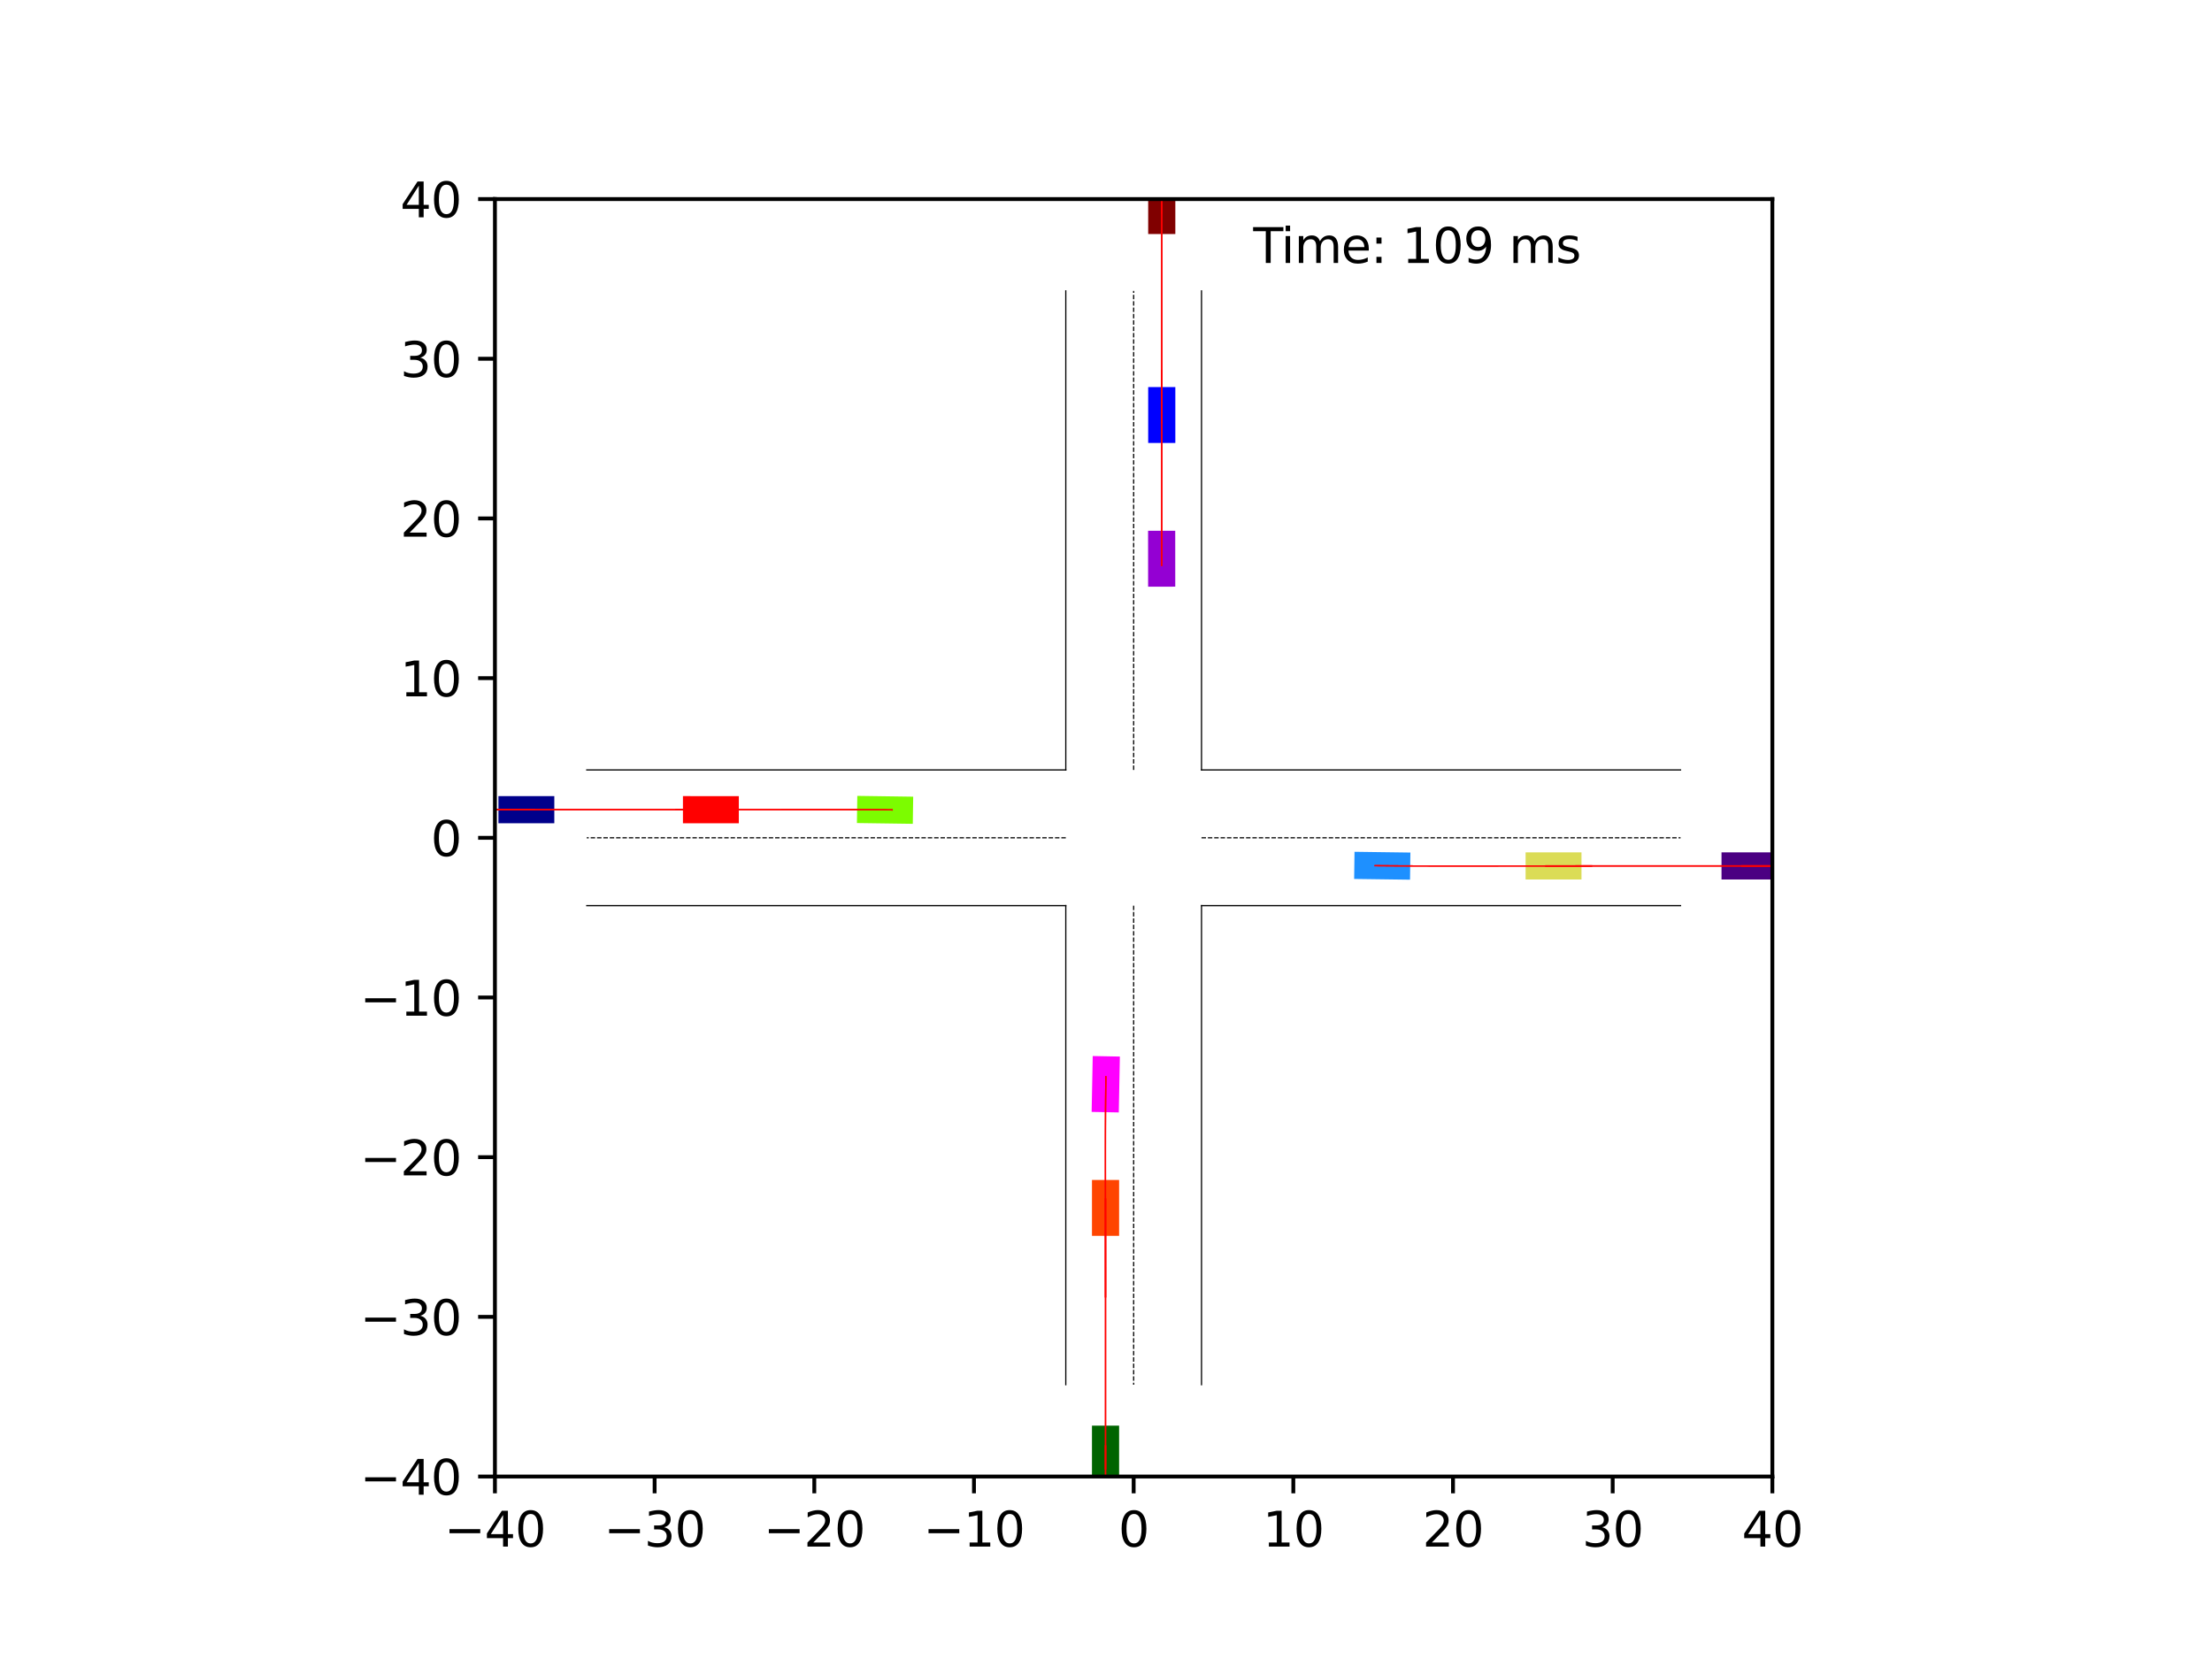 <?xml version="1.0" encoding="utf-8" standalone="no"?>
<!DOCTYPE svg PUBLIC "-//W3C//DTD SVG 1.1//EN"
  "http://www.w3.org/Graphics/SVG/1.1/DTD/svg11.dtd">
<svg xmlns:xlink="http://www.w3.org/1999/xlink" width="460.8pt" height="345.6pt" viewBox="0 0 460.8 345.6" xmlns="http://www.w3.org/2000/svg" version="1.1">
 <defs>
  <style type="text/css">*{stroke-linejoin: round; stroke-linecap: butt}</style>
 </defs>
 <g id="figure_1">
  <g id="patch_1">
   <path d="M 0 345.6 
L 460.8 345.6 
L 460.8 0 
L 0 0 
z
" style="fill: #ffffff"/>
  </g>
  <g id="axes_1">
   <g id="patch_2">
    <path d="M 103.104 307.584 
L 369.216 307.584 
L 369.216 41.472 
L 103.104 41.472 
z
" style="fill: #ffffff"/>
   </g>
   <g id="patch_3">
    <path d="M 115.473 165.845 
L 103.831 165.845 
L 103.831 171.5 
L 115.473 171.5 
z
" clip-path="url(#pe8466b7a73)" style="fill: #00008b"/>
   </g>
   <g id="patch_4">
    <path d="M 244.843 48.752 
L 244.843 37.109 
L 239.188 37.109 
L 239.188 48.752 
z
" clip-path="url(#pe8466b7a73)" style="fill: #800000"/>
   </g>
   <g id="patch_5">
    <path d="M 227.477 296.993 
L 227.477 308.635 
L 233.132 308.635 
L 233.132 296.993 
z
" clip-path="url(#pe8466b7a73)" style="fill: #006400"/>
   </g>
   <g id="patch_6">
    <path d="M 358.624 183.211 
L 370.266 183.211 
L 370.266 177.556 
L 358.624 177.556 
z
" clip-path="url(#pe8466b7a73)" style="fill: #4b0082"/>
   </g>
   <g id="patch_7">
    <path d="M 244.843 92.278 
L 244.843 80.636 
L 239.188 80.636 
L 239.188 92.278 
z
" clip-path="url(#pe8466b7a73)" style="fill: #0000ff"/>
   </g>
   <g id="patch_8">
    <path d="M 153.912 165.846 
L 142.269 165.845 
L 142.269 171.499 
L 153.911 171.501 
z
" clip-path="url(#pe8466b7a73)" style="fill: #ff0000"/>
   </g>
   <g id="patch_9">
    <path d="M 317.811 183.211 
L 329.453 183.211 
L 329.453 177.557 
L 317.811 177.556 
z
" clip-path="url(#pe8466b7a73)" style="fill: #dbdc56"/>
   </g>
   <g id="patch_10">
    <path d="M 244.829 122.21 
L 244.822 110.568 
L 239.167 110.571 
L 239.174 122.214 
z
" clip-path="url(#pe8466b7a73)" style="fill: #9400d3"/>
   </g>
   <g id="patch_11">
    <path d="M 282.094 183.099 
L 293.735 183.255 
L 293.811 177.601 
L 282.17 177.444 
z
" clip-path="url(#pe8466b7a73)" style="fill: #1e90ff"/>
   </g>
   <g id="patch_12">
    <path d="M 227.478 245.808 
L 227.476 257.45 
L 233.131 257.451 
L 233.133 245.808 
z
" clip-path="url(#pe8466b7a73)" style="fill: #ff4500"/>
   </g>
   <g id="patch_13">
    <path d="M 190.234 165.963 
L 178.593 165.798 
L 178.513 171.453 
L 190.154 171.617 
z
" clip-path="url(#pe8466b7a73)" style="fill: #7cfc00"/>
   </g>
   <g id="patch_14">
    <path d="M 227.635 219.991 
L 227.409 231.631 
L 233.063 231.74 
L 233.289 220.1 
z
" clip-path="url(#pe8466b7a73)" style="fill: #ff00ff"/>
   </g>
   <g id="matplotlib.axis_1">
    <g id="xtick_1">
     <g id="line2d_1">
      <defs>
       <path id="m19b7c237f7" d="M 0 0 
L 0 3.5 
" style="stroke: #000000; stroke-width: 0.8"/>
      </defs>
      <g>
       <use xlink:href="#m19b7c237f7" x="103.104" y="307.584" style="stroke: #000000; stroke-width: 0.8"/>
      </g>
     </g>
     <g id="text_1">
      <!-- −40 -->
      <g transform="translate(92.552 322.182) scale(0.1 -0.1)">
       <defs>
        <path id="DejaVuSans-2212" d="M 678 2272 
L 4684 2272 
L 4684 1741 
L 678 1741 
L 678 2272 
z
" transform="scale(0.016)"/>
        <path id="DejaVuSans-34" d="M 2419 4116 
L 825 1625 
L 2419 1625 
L 2419 4116 
z
M 2253 4666 
L 3047 4666 
L 3047 1625 
L 3713 1625 
L 3713 1100 
L 3047 1100 
L 3047 0 
L 2419 0 
L 2419 1100 
L 313 1100 
L 313 1709 
L 2253 4666 
z
" transform="scale(0.016)"/>
        <path id="DejaVuSans-30" d="M 2034 4250 
Q 1547 4250 1301 3770 
Q 1056 3291 1056 2328 
Q 1056 1369 1301 889 
Q 1547 409 2034 409 
Q 2525 409 2770 889 
Q 3016 1369 3016 2328 
Q 3016 3291 2770 3770 
Q 2525 4250 2034 4250 
z
M 2034 4750 
Q 2819 4750 3233 4129 
Q 3647 3509 3647 2328 
Q 3647 1150 3233 529 
Q 2819 -91 2034 -91 
Q 1250 -91 836 529 
Q 422 1150 422 2328 
Q 422 3509 836 4129 
Q 1250 4750 2034 4750 
z
" transform="scale(0.016)"/>
       </defs>
       <use xlink:href="#DejaVuSans-2212"/>
       <use xlink:href="#DejaVuSans-34" x="83.789"/>
       <use xlink:href="#DejaVuSans-30" x="147.412"/>
      </g>
     </g>
    </g>
    <g id="xtick_2">
     <g id="line2d_2">
      <g>
       <use xlink:href="#m19b7c237f7" x="136.368" y="307.584" style="stroke: #000000; stroke-width: 0.8"/>
      </g>
     </g>
     <g id="text_2">
      <!-- −30 -->
      <g transform="translate(125.816 322.182) scale(0.1 -0.1)">
       <defs>
        <path id="DejaVuSans-33" d="M 2597 2516 
Q 3050 2419 3304 2112 
Q 3559 1806 3559 1356 
Q 3559 666 3084 287 
Q 2609 -91 1734 -91 
Q 1441 -91 1130 -33 
Q 819 25 488 141 
L 488 750 
Q 750 597 1062 519 
Q 1375 441 1716 441 
Q 2309 441 2620 675 
Q 2931 909 2931 1356 
Q 2931 1769 2642 2001 
Q 2353 2234 1838 2234 
L 1294 2234 
L 1294 2753 
L 1863 2753 
Q 2328 2753 2575 2939 
Q 2822 3125 2822 3475 
Q 2822 3834 2567 4026 
Q 2313 4219 1838 4219 
Q 1578 4219 1281 4162 
Q 984 4106 628 3988 
L 628 4550 
Q 988 4650 1302 4700 
Q 1616 4750 1894 4750 
Q 2613 4750 3031 4423 
Q 3450 4097 3450 3541 
Q 3450 3153 3228 2886 
Q 3006 2619 2597 2516 
z
" transform="scale(0.016)"/>
       </defs>
       <use xlink:href="#DejaVuSans-2212"/>
       <use xlink:href="#DejaVuSans-33" x="83.789"/>
       <use xlink:href="#DejaVuSans-30" x="147.412"/>
      </g>
     </g>
    </g>
    <g id="xtick_3">
     <g id="line2d_3">
      <g>
       <use xlink:href="#m19b7c237f7" x="169.632" y="307.584" style="stroke: #000000; stroke-width: 0.8"/>
      </g>
     </g>
     <g id="text_3">
      <!-- −20 -->
      <g transform="translate(159.08 322.182) scale(0.1 -0.1)">
       <defs>
        <path id="DejaVuSans-32" d="M 1228 531 
L 3431 531 
L 3431 0 
L 469 0 
L 469 531 
Q 828 903 1448 1529 
Q 2069 2156 2228 2338 
Q 2531 2678 2651 2914 
Q 2772 3150 2772 3378 
Q 2772 3750 2511 3984 
Q 2250 4219 1831 4219 
Q 1534 4219 1204 4116 
Q 875 4013 500 3803 
L 500 4441 
Q 881 4594 1212 4672 
Q 1544 4750 1819 4750 
Q 2544 4750 2975 4387 
Q 3406 4025 3406 3419 
Q 3406 3131 3298 2873 
Q 3191 2616 2906 2266 
Q 2828 2175 2409 1742 
Q 1991 1309 1228 531 
z
" transform="scale(0.016)"/>
       </defs>
       <use xlink:href="#DejaVuSans-2212"/>
       <use xlink:href="#DejaVuSans-32" x="83.789"/>
       <use xlink:href="#DejaVuSans-30" x="147.412"/>
      </g>
     </g>
    </g>
    <g id="xtick_4">
     <g id="line2d_4">
      <g>
       <use xlink:href="#m19b7c237f7" x="202.896" y="307.584" style="stroke: #000000; stroke-width: 0.8"/>
      </g>
     </g>
     <g id="text_4">
      <!-- −10 -->
      <g transform="translate(192.344 322.182) scale(0.1 -0.1)">
       <defs>
        <path id="DejaVuSans-31" d="M 794 531 
L 1825 531 
L 1825 4091 
L 703 3866 
L 703 4441 
L 1819 4666 
L 2450 4666 
L 2450 531 
L 3481 531 
L 3481 0 
L 794 0 
L 794 531 
z
" transform="scale(0.016)"/>
       </defs>
       <use xlink:href="#DejaVuSans-2212"/>
       <use xlink:href="#DejaVuSans-31" x="83.789"/>
       <use xlink:href="#DejaVuSans-30" x="147.412"/>
      </g>
     </g>
    </g>
    <g id="xtick_5">
     <g id="line2d_5">
      <g>
       <use xlink:href="#m19b7c237f7" x="236.16" y="307.584" style="stroke: #000000; stroke-width: 0.8"/>
      </g>
     </g>
     <g id="text_5">
      <!-- 0 -->
      <g transform="translate(232.979 322.182) scale(0.1 -0.1)">
       <use xlink:href="#DejaVuSans-30"/>
      </g>
     </g>
    </g>
    <g id="xtick_6">
     <g id="line2d_6">
      <g>
       <use xlink:href="#m19b7c237f7" x="269.424" y="307.584" style="stroke: #000000; stroke-width: 0.8"/>
      </g>
     </g>
     <g id="text_6">
      <!-- 10 -->
      <g transform="translate(263.062 322.182) scale(0.1 -0.1)">
       <use xlink:href="#DejaVuSans-31"/>
       <use xlink:href="#DejaVuSans-30" x="63.623"/>
      </g>
     </g>
    </g>
    <g id="xtick_7">
     <g id="line2d_7">
      <g>
       <use xlink:href="#m19b7c237f7" x="302.688" y="307.584" style="stroke: #000000; stroke-width: 0.8"/>
      </g>
     </g>
     <g id="text_7">
      <!-- 20 -->
      <g transform="translate(296.325 322.182) scale(0.1 -0.1)">
       <use xlink:href="#DejaVuSans-32"/>
       <use xlink:href="#DejaVuSans-30" x="63.623"/>
      </g>
     </g>
    </g>
    <g id="xtick_8">
     <g id="line2d_8">
      <g>
       <use xlink:href="#m19b7c237f7" x="335.952" y="307.584" style="stroke: #000000; stroke-width: 0.8"/>
      </g>
     </g>
     <g id="text_8">
      <!-- 30 -->
      <g transform="translate(329.589 322.182) scale(0.1 -0.1)">
       <use xlink:href="#DejaVuSans-33"/>
       <use xlink:href="#DejaVuSans-30" x="63.623"/>
      </g>
     </g>
    </g>
    <g id="xtick_9">
     <g id="line2d_9">
      <g>
       <use xlink:href="#m19b7c237f7" x="369.216" y="307.584" style="stroke: #000000; stroke-width: 0.8"/>
      </g>
     </g>
     <g id="text_9">
      <!-- 40 -->
      <g transform="translate(362.853 322.182) scale(0.1 -0.1)">
       <use xlink:href="#DejaVuSans-34"/>
       <use xlink:href="#DejaVuSans-30" x="63.623"/>
      </g>
     </g>
    </g>
   </g>
   <g id="matplotlib.axis_2">
    <g id="ytick_1">
     <g id="line2d_10">
      <defs>
       <path id="mf1a1832ac2" d="M 0 0 
L -3.5 0 
" style="stroke: #000000; stroke-width: 0.8"/>
      </defs>
      <g>
       <use xlink:href="#mf1a1832ac2" x="103.104" y="307.584" style="stroke: #000000; stroke-width: 0.8"/>
      </g>
     </g>
     <g id="text_10">
      <!-- −40 -->
      <g transform="translate(74.999 311.383) scale(0.1 -0.1)">
       <use xlink:href="#DejaVuSans-2212"/>
       <use xlink:href="#DejaVuSans-34" x="83.789"/>
       <use xlink:href="#DejaVuSans-30" x="147.412"/>
      </g>
     </g>
    </g>
    <g id="ytick_2">
     <g id="line2d_11">
      <g>
       <use xlink:href="#mf1a1832ac2" x="103.104" y="274.32" style="stroke: #000000; stroke-width: 0.8"/>
      </g>
     </g>
     <g id="text_11">
      <!-- −30 -->
      <g transform="translate(74.999 278.119) scale(0.1 -0.1)">
       <use xlink:href="#DejaVuSans-2212"/>
       <use xlink:href="#DejaVuSans-33" x="83.789"/>
       <use xlink:href="#DejaVuSans-30" x="147.412"/>
      </g>
     </g>
    </g>
    <g id="ytick_3">
     <g id="line2d_12">
      <g>
       <use xlink:href="#mf1a1832ac2" x="103.104" y="241.056" style="stroke: #000000; stroke-width: 0.8"/>
      </g>
     </g>
     <g id="text_12">
      <!-- −20 -->
      <g transform="translate(74.999 244.855) scale(0.1 -0.1)">
       <use xlink:href="#DejaVuSans-2212"/>
       <use xlink:href="#DejaVuSans-32" x="83.789"/>
       <use xlink:href="#DejaVuSans-30" x="147.412"/>
      </g>
     </g>
    </g>
    <g id="ytick_4">
     <g id="line2d_13">
      <g>
       <use xlink:href="#mf1a1832ac2" x="103.104" y="207.792" style="stroke: #000000; stroke-width: 0.8"/>
      </g>
     </g>
     <g id="text_13">
      <!-- −10 -->
      <g transform="translate(74.999 211.591) scale(0.1 -0.1)">
       <use xlink:href="#DejaVuSans-2212"/>
       <use xlink:href="#DejaVuSans-31" x="83.789"/>
       <use xlink:href="#DejaVuSans-30" x="147.412"/>
      </g>
     </g>
    </g>
    <g id="ytick_5">
     <g id="line2d_14">
      <g>
       <use xlink:href="#mf1a1832ac2" x="103.104" y="174.528" style="stroke: #000000; stroke-width: 0.8"/>
      </g>
     </g>
     <g id="text_14">
      <!-- 0 -->
      <g transform="translate(89.742 178.327) scale(0.1 -0.1)">
       <use xlink:href="#DejaVuSans-30"/>
      </g>
     </g>
    </g>
    <g id="ytick_6">
     <g id="line2d_15">
      <g>
       <use xlink:href="#mf1a1832ac2" x="103.104" y="141.264" style="stroke: #000000; stroke-width: 0.8"/>
      </g>
     </g>
     <g id="text_15">
      <!-- 10 -->
      <g transform="translate(83.379 145.063) scale(0.1 -0.1)">
       <use xlink:href="#DejaVuSans-31"/>
       <use xlink:href="#DejaVuSans-30" x="63.623"/>
      </g>
     </g>
    </g>
    <g id="ytick_7">
     <g id="line2d_16">
      <g>
       <use xlink:href="#mf1a1832ac2" x="103.104" y="108" style="stroke: #000000; stroke-width: 0.8"/>
      </g>
     </g>
     <g id="text_16">
      <!-- 20 -->
      <g transform="translate(83.379 111.799) scale(0.1 -0.1)">
       <use xlink:href="#DejaVuSans-32"/>
       <use xlink:href="#DejaVuSans-30" x="63.623"/>
      </g>
     </g>
    </g>
    <g id="ytick_8">
     <g id="line2d_17">
      <g>
       <use xlink:href="#mf1a1832ac2" x="103.104" y="74.736" style="stroke: #000000; stroke-width: 0.8"/>
      </g>
     </g>
     <g id="text_17">
      <!-- 30 -->
      <g transform="translate(83.379 78.535) scale(0.1 -0.1)">
       <use xlink:href="#DejaVuSans-33"/>
       <use xlink:href="#DejaVuSans-30" x="63.623"/>
      </g>
     </g>
    </g>
    <g id="ytick_9">
     <g id="line2d_18">
      <g>
       <use xlink:href="#mf1a1832ac2" x="103.104" y="41.472" style="stroke: #000000; stroke-width: 0.8"/>
      </g>
     </g>
     <g id="text_18">
      <!-- 40 -->
      <g transform="translate(83.379 45.271) scale(0.1 -0.1)">
       <use xlink:href="#DejaVuSans-34"/>
       <use xlink:href="#DejaVuSans-30" x="63.623"/>
      </g>
     </g>
    </g>
   </g>
   <g id="line2d_19">
    <path d="M 250.297 288.457 
L 250.297 188.665 
" clip-path="url(#pe8466b7a73)" style="fill: none; stroke: #000000; stroke-width: 0.25; stroke-linecap: square"/>
   </g>
   <g id="line2d_20">
    <path d="M 250.297 188.665 
L 350.089 188.665 
" clip-path="url(#pe8466b7a73)" style="fill: none; stroke: #000000; stroke-width: 0.25; stroke-linecap: square"/>
   </g>
   <g id="line2d_21">
    <path d="M 350.089 160.391 
L 250.297 160.391 
" clip-path="url(#pe8466b7a73)" style="fill: none; stroke: #000000; stroke-width: 0.25; stroke-linecap: square"/>
   </g>
   <g id="line2d_22">
    <path d="M 250.297 160.391 
L 250.297 60.599 
" clip-path="url(#pe8466b7a73)" style="fill: none; stroke: #000000; stroke-width: 0.25; stroke-linecap: square"/>
   </g>
   <g id="line2d_23">
    <path d="M 222.023 60.599 
L 222.023 160.391 
" clip-path="url(#pe8466b7a73)" style="fill: none; stroke: #000000; stroke-width: 0.25; stroke-linecap: square"/>
   </g>
   <g id="line2d_24">
    <path d="M 222.023 160.391 
L 122.231 160.391 
" clip-path="url(#pe8466b7a73)" style="fill: none; stroke: #000000; stroke-width: 0.25; stroke-linecap: square"/>
   </g>
   <g id="line2d_25">
    <path d="M 122.231 188.665 
L 222.023 188.665 
" clip-path="url(#pe8466b7a73)" style="fill: none; stroke: #000000; stroke-width: 0.25; stroke-linecap: square"/>
   </g>
   <g id="line2d_26">
    <path d="M 222.023 188.665 
L 222.023 288.457 
" clip-path="url(#pe8466b7a73)" style="fill: none; stroke: #000000; stroke-width: 0.25; stroke-linecap: square"/>
   </g>
   <g id="line2d_27">
    <path d="M 250.297 174.528 
L 350.089 174.528 
" clip-path="url(#pe8466b7a73)" style="fill: none; stroke-dasharray: 0.925,0.4; stroke-dashoffset: 0; stroke: #000000; stroke-width: 0.25"/>
   </g>
   <g id="line2d_28">
    <path d="M 236.16 160.391 
L 236.16 60.599 
" clip-path="url(#pe8466b7a73)" style="fill: none; stroke-dasharray: 0.925,0.4; stroke-dashoffset: 0; stroke: #000000; stroke-width: 0.25"/>
   </g>
   <g id="line2d_29">
    <path d="M 222.023 174.528 
L 122.231 174.528 
" clip-path="url(#pe8466b7a73)" style="fill: none; stroke-dasharray: 0.925,0.4; stroke-dashoffset: 0; stroke: #000000; stroke-width: 0.25"/>
   </g>
   <g id="line2d_30">
    <path d="M 236.16 188.665 
L 236.16 288.457 
" clip-path="url(#pe8466b7a73)" style="fill: none; stroke-dasharray: 0.925,0.4; stroke-dashoffset: 0; stroke: #000000; stroke-width: 0.25"/>
   </g>
   <g id="line2d_31">
    <path d="M 111.28 168.672 
L 109.652 168.672 
L 108.024 168.672 
L 106.395 168.672 
L 104.767 168.672 
L 103.138 168.672 
L 101.51 168.672 
L 99.881 168.672 
L 98.253 168.672 
L 96.624 168.672 
L 94.995 168.672 
L 93.367 168.672 
L 91.738 168.672 
L 90.109 168.672 
L 88.48 168.672 
L 86.852 168.672 
L 85.223 168.672 
L 83.594 168.672 
L 81.965 168.672 
L 80.336 168.672 
L 78.707 168.672 
L 77.079 168.672 
L 75.45 168.672 
L 73.821 168.672 
L 72.192 168.672 
L 70.563 168.672 
L 68.934 168.672 
L 67.305 168.672 
L 65.676 168.672 
L 64.047 168.672 
L 62.418 168.672 
" clip-path="url(#pe8466b7a73)" style="fill: none; stroke: #ff0000; stroke-opacity: 0.2; stroke-width: 0.25; stroke-linecap: square"/>
   </g>
   <g id="line2d_32">
    <path d="M 111.28 168.672 
L 109.652 168.672 
L 108.024 168.672 
L 106.395 168.672 
L 104.767 168.672 
L 103.138 168.672 
L 101.51 168.672 
L 99.881 168.672 
L 98.253 168.672 
L 96.624 168.672 
L 94.995 168.672 
L 93.367 168.672 
L 91.738 168.672 
L 90.109 168.672 
L 88.48 168.672 
L 86.852 168.672 
L 85.223 168.672 
L 83.594 168.672 
L 81.965 168.672 
L 80.336 168.672 
L 78.707 168.672 
L 77.079 168.672 
L 75.45 168.672 
L 73.821 168.672 
L 72.192 168.672 
L 70.563 168.672 
L 68.934 168.672 
L 67.305 168.672 
L 65.676 168.672 
L 64.047 168.672 
L 62.418 168.672 
" clip-path="url(#pe8466b7a73)" style="fill: none; stroke: #ff0000; stroke-opacity: 0.4; stroke-width: 0.25; stroke-linecap: square"/>
   </g>
   <g id="line2d_33">
    <path d="M 111.28 168.672 
L 109.652 168.672 
L 108.024 168.672 
L 106.395 168.672 
L 104.767 168.672 
L 103.138 168.672 
L 101.51 168.672 
L 99.881 168.672 
L 98.253 168.672 
L 96.624 168.672 
L 94.995 168.672 
L 93.367 168.672 
L 91.738 168.672 
L 90.109 168.672 
L 88.48 168.672 
L 86.852 168.672 
L 85.223 168.672 
L 83.594 168.672 
L 81.965 168.672 
L 80.336 168.672 
L 78.707 168.672 
L 77.079 168.672 
L 75.45 168.672 
L 73.821 168.672 
L 72.192 168.672 
L 70.563 168.672 
L 68.934 168.672 
L 67.305 168.672 
L 65.676 168.672 
L 64.047 168.672 
L 62.418 168.672 
" clip-path="url(#pe8466b7a73)" style="fill: none; stroke: #ff0000; stroke-opacity: 0.6; stroke-width: 0.25; stroke-linecap: square"/>
   </g>
   <g id="line2d_34">
    <path d="M 111.28 168.672 
L 109.652 168.672 
L 108.024 168.672 
L 106.395 168.672 
L 104.767 168.672 
L 103.138 168.672 
L 101.51 168.672 
L 99.881 168.672 
L 98.253 168.672 
L 96.624 168.672 
L 94.995 168.672 
L 93.367 168.672 
L 91.738 168.672 
L 90.109 168.672 
L 88.48 168.672 
L 86.852 168.672 
L 85.223 168.672 
L 83.594 168.672 
L 81.965 168.672 
L 80.336 168.672 
L 78.707 168.672 
L 77.079 168.672 
L 75.45 168.672 
L 73.821 168.672 
L 72.192 168.672 
L 70.563 168.672 
L 68.934 168.672 
L 67.305 168.672 
L 65.676 168.672 
L 64.047 168.672 
L 62.418 168.672 
" clip-path="url(#pe8466b7a73)" style="fill: none; stroke: #ff0000; stroke-opacity: 0.8; stroke-width: 0.25; stroke-linecap: square"/>
   </g>
   <g id="line2d_35">
    <path d="M 111.28 168.672 
L 109.652 168.672 
L 108.024 168.672 
L 106.395 168.672 
L 104.767 168.672 
L 103.138 168.672 
L 101.51 168.672 
L 99.881 168.672 
L 98.253 168.672 
L 96.624 168.672 
L 94.995 168.672 
L 93.367 168.672 
L 91.738 168.672 
L 90.109 168.672 
L 88.48 168.672 
L 86.852 168.672 
L 85.223 168.672 
L 83.594 168.672 
L 81.965 168.672 
L 80.336 168.672 
L 78.707 168.672 
L 77.079 168.672 
L 75.45 168.672 
L 73.821 168.672 
L 72.192 168.672 
L 70.563 168.672 
L 68.934 168.672 
L 67.305 168.672 
L 65.676 168.672 
L 64.047 168.672 
L 62.418 168.672 
" clip-path="url(#pe8466b7a73)" style="fill: none; stroke: #ff0000; stroke-width: 0.25; stroke-linecap: square"/>
   </g>
   <g id="line2d_36">
    <path d="M 242.016 44.438 
L 242.016 42.93 
L 242.016 41.423 
L 242.016 39.916 
L 242.016 38.409 
L 242.016 36.902 
L 242.016 35.395 
L 242.016 33.888 
L 242.016 32.381 
L 242.016 30.874 
L 242.016 29.368 
L 242.016 27.861 
L 242.016 26.355 
L 242.016 24.848 
L 242.016 23.342 
L 242.016 21.836 
L 242.016 20.329 
L 242.016 18.823 
L 242.016 17.317 
L 242.016 15.811 
L 242.016 14.305 
L 242.016 12.799 
L 242.016 11.293 
L 242.016 9.787 
L 242.016 8.281 
L 242.016 6.775 
L 242.016 5.269 
L 242.016 3.763 
L 242.016 2.257 
L 242.016 0.751 
L 242.016 -0.755 
" clip-path="url(#pe8466b7a73)" style="fill: none; stroke: #ff0000; stroke-opacity: 0.2; stroke-width: 0.25; stroke-linecap: square"/>
   </g>
   <g id="line2d_37">
    <path d="M 242.016 44.438 
L 242.016 42.93 
L 242.016 41.423 
L 242.016 39.916 
L 242.016 38.409 
L 242.016 36.902 
L 242.016 35.395 
L 242.016 33.888 
L 242.016 32.381 
L 242.016 30.874 
L 242.016 29.368 
L 242.016 27.861 
L 242.016 26.355 
L 242.016 24.848 
L 242.016 23.342 
L 242.016 21.836 
L 242.016 20.329 
L 242.016 18.823 
L 242.016 17.317 
L 242.016 15.811 
L 242.016 14.305 
L 242.016 12.799 
L 242.016 11.292 
L 242.016 9.786 
L 242.016 8.28 
L 242.016 6.774 
L 242.016 5.268 
L 242.016 3.762 
L 242.016 2.256 
L 242.016 0.75 
L 242.016 -0.756 
" clip-path="url(#pe8466b7a73)" style="fill: none; stroke: #ff0000; stroke-opacity: 0.4; stroke-width: 0.25; stroke-linecap: square"/>
   </g>
   <g id="line2d_38">
    <path d="M 242.016 44.438 
L 242.016 42.93 
L 242.016 41.423 
L 242.016 39.916 
L 242.016 38.409 
L 242.016 36.902 
L 242.016 35.395 
L 242.016 33.888 
L 242.016 32.381 
L 242.016 30.874 
L 242.016 29.368 
L 242.016 27.861 
L 242.016 26.355 
L 242.016 24.848 
L 242.016 23.342 
L 242.016 21.836 
L 242.016 20.329 
L 242.016 18.823 
L 242.016 17.317 
L 242.016 15.811 
L 242.016 14.305 
L 242.016 12.799 
L 242.016 11.293 
L 242.016 9.787 
L 242.016 8.281 
L 242.016 6.775 
L 242.016 5.269 
L 242.016 3.763 
L 242.016 2.257 
L 242.016 0.751 
L 242.016 -0.755 
" clip-path="url(#pe8466b7a73)" style="fill: none; stroke: #ff0000; stroke-opacity: 0.6; stroke-width: 0.25; stroke-linecap: square"/>
   </g>
   <g id="line2d_39">
    <path d="M 242.016 44.438 
L 242.016 42.93 
L 242.016 41.423 
L 242.016 39.916 
L 242.016 38.409 
L 242.016 36.902 
L 242.016 35.395 
L 242.016 33.888 
L 242.016 32.381 
L 242.016 30.874 
L 242.016 29.368 
L 242.016 27.861 
L 242.016 26.355 
L 242.016 24.848 
L 242.016 23.342 
L 242.016 21.836 
L 242.016 20.329 
L 242.016 18.823 
L 242.016 17.317 
L 242.016 15.811 
L 242.016 14.305 
L 242.016 12.799 
L 242.016 11.293 
L 242.016 9.786 
L 242.016 8.28 
L 242.016 6.774 
L 242.016 5.268 
L 242.016 3.762 
L 242.016 2.257 
L 242.016 0.751 
L 242.016 -0.755 
" clip-path="url(#pe8466b7a73)" style="fill: none; stroke: #ff0000; stroke-opacity: 0.8; stroke-width: 0.25; stroke-linecap: square"/>
   </g>
   <g id="line2d_40">
    <path d="M 242.016 44.438 
L 242.016 42.93 
L 242.016 41.423 
L 242.016 39.916 
L 242.016 38.409 
L 242.016 36.902 
L 242.016 35.395 
L 242.016 33.888 
L 242.016 32.381 
L 242.016 30.874 
L 242.016 29.368 
L 242.016 27.861 
L 242.016 26.355 
L 242.016 24.848 
L 242.016 23.342 
L 242.016 21.836 
L 242.016 20.329 
L 242.016 18.823 
L 242.016 17.317 
L 242.016 15.811 
L 242.016 14.305 
L 242.016 12.799 
L 242.016 11.293 
L 242.016 9.787 
L 242.016 8.281 
L 242.016 6.775 
L 242.016 5.269 
L 242.016 3.763 
L 242.016 2.257 
L 242.016 0.751 
L 242.016 -0.755 
" clip-path="url(#pe8466b7a73)" style="fill: none; stroke: #ff0000; stroke-width: 0.25; stroke-linecap: square"/>
   </g>
   <g id="line2d_41">
    <path d="M 230.304 301.206 
L 230.304 302.814 
L 230.304 304.422 
L 230.304 306.03 
L 230.304 307.638 
L 230.304 309.246 
L 230.304 310.854 
L 230.304 312.462 
L 230.304 314.069 
L 230.304 315.677 
L 230.304 317.285 
L 230.304 318.893 
L 230.304 320.501 
L 230.304 322.109 
L 230.304 323.717 
L 230.304 325.325 
L 230.304 326.932 
L 230.304 328.54 
L 230.304 330.148 
L 230.304 331.756 
L 230.304 333.364 
L 230.304 334.972 
L 230.304 336.579 
L 230.304 338.187 
L 230.304 339.795 
L 230.304 341.403 
L 230.304 343.011 
L 230.304 344.619 
L 230.304 346.226 
L 230.304 346.6 
" clip-path="url(#pe8466b7a73)" style="fill: none; stroke: #ff0000; stroke-opacity: 0.2; stroke-width: 0.25; stroke-linecap: square"/>
   </g>
   <g id="line2d_42">
    <path d="M 230.304 301.206 
L 230.304 302.814 
L 230.304 304.422 
L 230.304 306.03 
L 230.304 307.638 
L 230.304 309.246 
L 230.304 310.854 
L 230.304 312.462 
L 230.304 314.07 
L 230.304 315.677 
L 230.304 317.285 
L 230.304 318.893 
L 230.304 320.501 
L 230.304 322.109 
L 230.304 323.717 
L 230.304 325.325 
L 230.304 326.932 
L 230.304 328.54 
L 230.304 330.148 
L 230.304 331.756 
L 230.304 333.364 
L 230.304 334.972 
L 230.304 336.58 
L 230.304 338.187 
L 230.304 339.795 
L 230.304 341.403 
L 230.304 343.011 
L 230.304 344.619 
L 230.304 346.226 
L 230.304 346.6 
" clip-path="url(#pe8466b7a73)" style="fill: none; stroke: #ff0000; stroke-opacity: 0.4; stroke-width: 0.25; stroke-linecap: square"/>
   </g>
   <g id="line2d_43">
    <path d="M 230.304 301.206 
L 230.304 302.814 
L 230.304 304.422 
L 230.304 306.03 
L 230.304 307.638 
L 230.304 309.246 
L 230.304 310.854 
L 230.304 312.462 
L 230.304 314.069 
L 230.304 315.677 
L 230.304 317.285 
L 230.304 318.893 
L 230.304 320.501 
L 230.304 322.109 
L 230.304 323.717 
L 230.304 325.325 
L 230.304 326.932 
L 230.304 328.54 
L 230.304 330.148 
L 230.304 331.756 
L 230.304 333.364 
L 230.304 334.972 
L 230.304 336.579 
L 230.304 338.187 
L 230.304 339.795 
L 230.304 341.403 
L 230.304 343.011 
L 230.304 344.619 
L 230.304 346.226 
L 230.304 346.6 
" clip-path="url(#pe8466b7a73)" style="fill: none; stroke: #ff0000; stroke-opacity: 0.6; stroke-width: 0.25; stroke-linecap: square"/>
   </g>
   <g id="line2d_44">
    <path d="M 230.304 301.206 
L 230.304 302.814 
L 230.304 304.422 
L 230.304 306.03 
L 230.304 307.638 
L 230.304 309.246 
L 230.304 310.854 
L 230.304 312.462 
L 230.304 314.07 
L 230.304 315.677 
L 230.304 317.285 
L 230.304 318.893 
L 230.304 320.501 
L 230.304 322.109 
L 230.304 323.717 
L 230.304 325.325 
L 230.304 326.932 
L 230.304 328.54 
L 230.304 330.148 
L 230.304 331.756 
L 230.304 333.364 
L 230.304 334.972 
L 230.304 336.579 
L 230.304 338.187 
L 230.304 339.795 
L 230.304 341.403 
L 230.304 343.011 
L 230.304 344.619 
L 230.304 346.226 
L 230.304 346.6 
" clip-path="url(#pe8466b7a73)" style="fill: none; stroke: #ff0000; stroke-opacity: 0.8; stroke-width: 0.25; stroke-linecap: square"/>
   </g>
   <g id="line2d_45">
    <path d="M 230.304 301.206 
L 230.304 302.814 
L 230.304 304.422 
L 230.304 306.03 
L 230.304 307.638 
L 230.304 309.246 
L 230.304 310.854 
L 230.304 312.462 
L 230.304 314.069 
L 230.304 315.677 
L 230.304 317.285 
L 230.304 318.893 
L 230.304 320.501 
L 230.304 322.109 
L 230.304 323.717 
L 230.304 325.325 
L 230.304 326.932 
L 230.304 328.54 
L 230.304 330.148 
L 230.304 331.756 
L 230.304 333.364 
L 230.304 334.972 
L 230.304 336.579 
L 230.304 338.187 
L 230.304 339.795 
L 230.304 341.403 
L 230.304 343.011 
L 230.304 344.619 
L 230.304 346.226 
L 230.304 346.6 
" clip-path="url(#pe8466b7a73)" style="fill: none; stroke: #ff0000; stroke-width: 0.25; stroke-linecap: square"/>
   </g>
   <g id="line2d_46">
    <path d="M 362.837 180.384 
L 364.445 180.384 
L 366.053 180.384 
L 367.661 180.384 
L 369.269 180.384 
L 370.876 180.384 
L 372.484 180.384 
L 374.092 180.384 
L 375.7 180.384 
L 377.308 180.384 
L 378.916 180.384 
L 380.524 180.384 
L 382.131 180.384 
L 383.739 180.384 
L 385.347 180.384 
L 386.955 180.384 
L 388.563 180.384 
L 390.171 180.384 
L 391.779 180.384 
L 393.387 180.384 
L 394.995 180.384 
L 396.602 180.384 
L 398.21 180.384 
L 399.818 180.384 
L 401.426 180.384 
L 403.034 180.384 
L 404.642 180.384 
L 406.25 180.384 
L 407.858 180.384 
L 409.466 180.384 
L 411.073 180.384 
" clip-path="url(#pe8466b7a73)" style="fill: none; stroke: #ff0000; stroke-opacity: 0.2; stroke-width: 0.25; stroke-linecap: square"/>
   </g>
   <g id="line2d_47">
    <path d="M 362.837 180.384 
L 364.445 180.384 
L 366.053 180.384 
L 367.661 180.384 
L 369.269 180.384 
L 370.876 180.384 
L 372.484 180.384 
L 374.092 180.384 
L 375.7 180.384 
L 377.308 180.384 
L 378.916 180.384 
L 380.524 180.384 
L 382.132 180.384 
L 383.739 180.384 
L 385.347 180.384 
L 386.955 180.384 
L 388.563 180.384 
L 390.171 180.384 
L 391.779 180.384 
L 393.387 180.384 
L 394.995 180.384 
L 396.602 180.384 
L 398.21 180.384 
L 399.818 180.384 
L 401.426 180.384 
L 403.034 180.384 
L 404.642 180.384 
L 406.25 180.384 
L 407.858 180.384 
L 409.466 180.384 
L 411.073 180.384 
" clip-path="url(#pe8466b7a73)" style="fill: none; stroke: #ff0000; stroke-opacity: 0.4; stroke-width: 0.25; stroke-linecap: square"/>
   </g>
   <g id="line2d_48">
    <path d="M 362.837 180.384 
L 364.445 180.384 
L 366.053 180.384 
L 367.661 180.384 
L 369.269 180.384 
L 370.876 180.384 
L 372.484 180.384 
L 374.092 180.384 
L 375.7 180.384 
L 377.308 180.384 
L 378.916 180.384 
L 380.524 180.384 
L 382.131 180.384 
L 383.739 180.384 
L 385.347 180.384 
L 386.955 180.384 
L 388.563 180.384 
L 390.171 180.384 
L 391.779 180.384 
L 393.387 180.384 
L 394.995 180.384 
L 396.602 180.384 
L 398.21 180.384 
L 399.818 180.384 
L 401.426 180.384 
L 403.034 180.384 
L 404.642 180.384 
L 406.25 180.384 
L 407.858 180.384 
L 409.466 180.384 
L 411.073 180.384 
" clip-path="url(#pe8466b7a73)" style="fill: none; stroke: #ff0000; stroke-opacity: 0.6; stroke-width: 0.25; stroke-linecap: square"/>
   </g>
   <g id="line2d_49">
    <path d="M 362.837 180.384 
L 364.445 180.384 
L 366.053 180.384 
L 367.661 180.384 
L 369.269 180.384 
L 370.876 180.384 
L 372.484 180.384 
L 374.092 180.384 
L 375.7 180.384 
L 377.308 180.384 
L 378.916 180.384 
L 380.524 180.384 
L 382.131 180.384 
L 383.739 180.384 
L 385.347 180.384 
L 386.955 180.384 
L 388.563 180.384 
L 390.171 180.384 
L 391.779 180.384 
L 393.387 180.384 
L 394.995 180.384 
L 396.602 180.384 
L 398.21 180.384 
L 399.818 180.384 
L 401.426 180.384 
L 403.034 180.384 
L 404.642 180.384 
L 406.25 180.384 
L 407.858 180.384 
L 409.466 180.384 
L 411.073 180.384 
" clip-path="url(#pe8466b7a73)" style="fill: none; stroke: #ff0000; stroke-opacity: 0.8; stroke-width: 0.25; stroke-linecap: square"/>
   </g>
   <g id="line2d_50">
    <path d="M 362.837 180.384 
L 364.445 180.384 
L 366.053 180.384 
L 367.661 180.384 
L 369.269 180.384 
L 370.876 180.384 
L 372.484 180.384 
L 374.092 180.384 
L 375.7 180.384 
L 377.308 180.384 
L 378.916 180.384 
L 380.524 180.384 
L 382.131 180.384 
L 383.739 180.384 
L 385.347 180.384 
L 386.955 180.384 
L 388.563 180.384 
L 390.171 180.384 
L 391.779 180.384 
L 393.387 180.384 
L 394.995 180.384 
L 396.602 180.384 
L 398.21 180.384 
L 399.818 180.384 
L 401.426 180.384 
L 403.034 180.384 
L 404.642 180.384 
L 406.25 180.384 
L 407.858 180.384 
L 409.466 180.384 
L 411.073 180.384 
" clip-path="url(#pe8466b7a73)" style="fill: none; stroke: #ff0000; stroke-width: 0.25; stroke-linecap: square"/>
   </g>
   <g id="line2d_51">
    <path d="M 242.016 88.05 
L 242.016 86.457 
L 242.016 84.862 
L 242.016 83.266 
L 242.016 81.668 
L 242.016 80.069 
L 242.016 78.469 
L 242.016 76.867 
L 242.016 75.265 
L 242.016 73.661 
L 242.016 72.057 
L 242.016 70.451 
L 242.016 68.845 
L 242.016 67.238 
L 242.016 65.631 
L 242.016 64.023 
L 242.016 62.414 
L 242.016 60.805 
L 242.016 59.195 
L 242.016 57.585 
L 242.016 55.975 
L 242.016 54.365 
L 242.016 52.754 
L 242.016 51.143 
L 242.016 49.531 
L 242.016 47.92 
L 242.016 46.309 
L 242.016 44.697 
L 242.016 43.085 
L 242.016 41.474 
L 242.016 39.862 
" clip-path="url(#pe8466b7a73)" style="fill: none; stroke: #ff0000; stroke-opacity: 0.2; stroke-width: 0.25; stroke-linecap: square"/>
   </g>
   <g id="line2d_52">
    <path d="M 242.016 88.05 
L 242.016 86.457 
L 242.016 84.862 
L 242.016 83.266 
L 242.016 81.668 
L 242.016 80.069 
L 242.016 78.469 
L 242.016 76.867 
L 242.016 75.265 
L 242.016 73.661 
L 242.016 72.057 
L 242.016 70.452 
L 242.016 68.846 
L 242.016 67.239 
L 242.016 65.631 
L 242.016 64.023 
L 242.016 62.415 
L 242.016 60.805 
L 242.016 59.196 
L 242.016 57.586 
L 242.016 55.976 
L 242.016 54.365 
L 242.016 52.755 
L 242.016 51.144 
L 242.016 49.533 
L 242.016 47.922 
L 242.016 46.31 
L 242.016 44.699 
L 242.016 43.087 
L 242.016 41.476 
L 242.016 39.864 
" clip-path="url(#pe8466b7a73)" style="fill: none; stroke: #ff0000; stroke-opacity: 0.4; stroke-width: 0.25; stroke-linecap: square"/>
   </g>
   <g id="line2d_53">
    <path d="M 242.016 88.05 
L 242.016 86.457 
L 242.016 84.862 
L 242.016 83.266 
L 242.016 81.668 
L 242.016 80.069 
L 242.016 78.469 
L 242.016 76.867 
L 242.016 75.265 
L 242.016 73.661 
L 242.016 72.057 
L 242.016 70.452 
L 242.016 68.845 
L 242.016 67.239 
L 242.016 65.631 
L 242.016 64.023 
L 242.016 62.414 
L 242.016 60.805 
L 242.016 59.196 
L 242.016 57.586 
L 242.016 55.975 
L 242.016 54.365 
L 242.016 52.754 
L 242.016 51.143 
L 242.016 49.532 
L 242.016 47.921 
L 242.016 46.309 
L 242.016 44.698 
L 242.016 43.086 
L 242.016 41.475 
L 242.016 39.863 
" clip-path="url(#pe8466b7a73)" style="fill: none; stroke: #ff0000; stroke-opacity: 0.6; stroke-width: 0.25; stroke-linecap: square"/>
   </g>
   <g id="line2d_54">
    <path d="M 242.016 88.05 
L 242.016 86.457 
L 242.016 84.862 
L 242.016 83.266 
L 242.016 81.668 
L 242.016 80.069 
L 242.016 78.469 
L 242.016 76.867 
L 242.016 75.265 
L 242.016 73.661 
L 242.016 72.057 
L 242.016 70.452 
L 242.016 68.845 
L 242.016 67.239 
L 242.016 65.631 
L 242.016 64.023 
L 242.016 62.414 
L 242.016 60.805 
L 242.016 59.196 
L 242.016 57.586 
L 242.016 55.976 
L 242.016 54.365 
L 242.016 52.755 
L 242.016 51.144 
L 242.016 49.532 
L 242.016 47.921 
L 242.016 46.31 
L 242.016 44.698 
L 242.016 43.087 
L 242.016 41.475 
L 242.016 39.864 
" clip-path="url(#pe8466b7a73)" style="fill: none; stroke: #ff0000; stroke-opacity: 0.8; stroke-width: 0.25; stroke-linecap: square"/>
   </g>
   <g id="line2d_55">
    <path d="M 242.016 88.05 
L 242.016 86.457 
L 242.016 84.862 
L 242.016 83.266 
L 242.016 81.668 
L 242.016 80.069 
L 242.016 78.469 
L 242.016 76.867 
L 242.016 75.265 
L 242.016 73.661 
L 242.016 72.057 
L 242.016 70.452 
L 242.016 68.845 
L 242.016 67.239 
L 242.016 65.631 
L 242.016 64.023 
L 242.016 62.414 
L 242.016 60.805 
L 242.016 59.196 
L 242.016 57.586 
L 242.016 55.976 
L 242.016 54.365 
L 242.016 52.754 
L 242.016 51.143 
L 242.016 49.532 
L 242.016 47.921 
L 242.016 46.31 
L 242.016 44.698 
L 242.016 43.087 
L 242.016 41.475 
L 242.016 39.863 
" clip-path="url(#pe8466b7a73)" style="fill: none; stroke: #ff0000; stroke-width: 0.25; stroke-linecap: square"/>
   </g>
   <g id="line2d_56">
    <path d="M 149.693 168.673 
L 148.09 168.673 
L 146.486 168.672 
L 144.882 168.672 
L 143.277 168.672 
L 141.671 168.672 
L 140.065 168.672 
L 138.459 168.672 
L 136.852 168.672 
L 135.245 168.672 
L 133.638 168.672 
L 132.03 168.672 
L 130.423 168.672 
L 128.814 168.672 
L 127.206 168.672 
L 125.597 168.672 
L 123.989 168.672 
L 122.38 168.672 
L 120.771 168.672 
L 119.162 168.672 
L 117.552 168.672 
L 115.943 168.672 
L 114.334 168.672 
L 112.724 168.672 
L 111.115 168.672 
L 109.505 168.672 
L 107.896 168.672 
L 106.286 168.672 
L 104.676 168.672 
L 103.067 168.672 
L 101.457 168.672 
" clip-path="url(#pe8466b7a73)" style="fill: none; stroke: #ff0000; stroke-opacity: 0.2; stroke-width: 0.25; stroke-linecap: square"/>
   </g>
   <g id="line2d_57">
    <path d="M 149.693 168.673 
L 148.09 168.673 
L 146.486 168.672 
L 144.882 168.672 
L 143.277 168.672 
L 141.671 168.672 
L 140.065 168.672 
L 138.459 168.672 
L 136.852 168.672 
L 135.245 168.672 
L 133.638 168.672 
L 132.03 168.672 
L 130.423 168.672 
L 128.814 168.672 
L 127.206 168.672 
L 125.597 168.672 
L 123.989 168.672 
L 122.38 168.672 
L 120.771 168.672 
L 119.162 168.672 
L 117.553 168.672 
L 115.943 168.672 
L 114.334 168.672 
L 112.724 168.672 
L 111.115 168.672 
L 109.505 168.672 
L 107.896 168.672 
L 106.286 168.672 
L 104.677 168.672 
L 103.067 168.672 
L 101.457 168.672 
" clip-path="url(#pe8466b7a73)" style="fill: none; stroke: #ff0000; stroke-opacity: 0.4; stroke-width: 0.25; stroke-linecap: square"/>
   </g>
   <g id="line2d_58">
    <path d="M 149.693 168.673 
L 148.09 168.673 
L 146.486 168.672 
L 144.882 168.672 
L 143.277 168.672 
L 141.671 168.672 
L 140.065 168.672 
L 138.459 168.672 
L 136.852 168.672 
L 135.245 168.672 
L 133.638 168.672 
L 132.03 168.672 
L 130.422 168.672 
L 128.814 168.672 
L 127.206 168.672 
L 125.597 168.672 
L 123.989 168.672 
L 122.38 168.672 
L 120.771 168.672 
L 119.162 168.672 
L 117.553 168.672 
L 115.943 168.672 
L 114.334 168.672 
L 112.724 168.672 
L 111.115 168.672 
L 109.505 168.672 
L 107.896 168.672 
L 106.286 168.672 
L 104.676 168.672 
L 103.067 168.672 
L 101.457 168.672 
" clip-path="url(#pe8466b7a73)" style="fill: none; stroke: #ff0000; stroke-opacity: 0.6; stroke-width: 0.25; stroke-linecap: square"/>
   </g>
   <g id="line2d_59">
    <path d="M 149.693 168.673 
L 148.09 168.673 
L 146.486 168.672 
L 144.882 168.672 
L 143.277 168.672 
L 141.671 168.672 
L 140.065 168.672 
L 138.459 168.672 
L 136.852 168.672 
L 135.245 168.672 
L 133.638 168.672 
L 132.03 168.672 
L 130.423 168.672 
L 128.814 168.672 
L 127.206 168.672 
L 125.597 168.672 
L 123.989 168.672 
L 122.38 168.672 
L 120.771 168.672 
L 119.162 168.672 
L 117.553 168.672 
L 115.943 168.672 
L 114.334 168.672 
L 112.724 168.672 
L 111.115 168.672 
L 109.505 168.672 
L 107.896 168.672 
L 106.286 168.672 
L 104.677 168.672 
L 103.067 168.672 
L 101.457 168.672 
" clip-path="url(#pe8466b7a73)" style="fill: none; stroke: #ff0000; stroke-opacity: 0.8; stroke-width: 0.25; stroke-linecap: square"/>
   </g>
   <g id="line2d_60">
    <path d="M 149.693 168.673 
L 148.09 168.673 
L 146.486 168.672 
L 144.882 168.672 
L 143.277 168.672 
L 141.671 168.672 
L 140.065 168.672 
L 138.459 168.672 
L 136.852 168.672 
L 135.245 168.672 
L 133.638 168.672 
L 132.03 168.672 
L 130.422 168.672 
L 128.814 168.672 
L 127.206 168.672 
L 125.597 168.672 
L 123.989 168.672 
L 122.38 168.672 
L 120.771 168.672 
L 119.162 168.672 
L 117.553 168.672 
L 115.943 168.672 
L 114.334 168.672 
L 112.724 168.672 
L 111.115 168.672 
L 109.505 168.672 
L 107.896 168.672 
L 106.286 168.672 
L 104.676 168.672 
L 103.067 168.672 
L 101.457 168.672 
" clip-path="url(#pe8466b7a73)" style="fill: none; stroke: #ff0000; stroke-width: 0.25; stroke-linecap: square"/>
   </g>
   <g id="line2d_61">
    <path d="M 322.02 180.384 
L 323.632 180.384 
L 325.246 180.384 
L 326.861 180.384 
L 328.478 180.384 
L 330.095 180.384 
L 331.714 180.384 
L 333.334 180.384 
L 334.955 180.384 
L 336.577 180.384 
L 338.199 180.384 
L 339.823 180.384 
L 341.447 180.384 
L 343.072 180.384 
L 344.698 180.384 
L 346.324 180.384 
L 347.951 180.384 
L 349.578 180.384 
L 351.206 180.384 
L 352.834 180.384 
L 354.462 180.384 
L 356.091 180.384 
L 357.72 180.384 
L 359.349 180.384 
L 360.979 180.384 
L 362.608 180.384 
L 364.238 180.384 
L 365.868 180.384 
L 367.498 180.384 
L 369.128 180.384 
L 370.758 180.384 
" clip-path="url(#pe8466b7a73)" style="fill: none; stroke: #ff0000; stroke-opacity: 0.2; stroke-width: 0.25; stroke-linecap: square"/>
   </g>
   <g id="line2d_62">
    <path d="M 322.02 180.384 
L 323.632 180.384 
L 325.246 180.384 
L 326.861 180.384 
L 328.477 180.384 
L 330.095 180.384 
L 331.714 180.384 
L 333.334 180.384 
L 334.955 180.384 
L 336.576 180.384 
L 338.199 180.384 
L 339.822 180.384 
L 341.447 180.384 
L 343.072 180.384 
L 344.697 180.384 
L 346.323 180.384 
L 347.95 180.384 
L 349.577 180.384 
L 351.205 180.384 
L 352.832 180.384 
L 354.461 180.384 
L 356.089 180.384 
L 357.718 180.384 
L 359.347 180.384 
L 360.976 180.384 
L 362.606 180.384 
L 364.235 180.384 
L 365.865 180.384 
L 367.494 180.384 
L 369.124 180.384 
L 370.754 180.384 
" clip-path="url(#pe8466b7a73)" style="fill: none; stroke: #ff0000; stroke-opacity: 0.4; stroke-width: 0.25; stroke-linecap: square"/>
   </g>
   <g id="line2d_63">
    <path d="M 322.02 180.384 
L 323.632 180.384 
L 325.246 180.384 
L 326.861 180.384 
L 328.478 180.384 
L 330.095 180.384 
L 331.714 180.384 
L 333.334 180.384 
L 334.955 180.384 
L 336.576 180.384 
L 338.199 180.384 
L 339.823 180.384 
L 341.447 180.384 
L 343.072 180.384 
L 344.697 180.384 
L 346.324 180.384 
L 347.95 180.384 
L 349.578 180.384 
L 351.205 180.384 
L 352.833 180.384 
L 354.462 180.384 
L 356.09 180.384 
L 357.719 180.384 
L 359.348 180.384 
L 360.978 180.384 
L 362.607 180.384 
L 364.237 180.384 
L 365.867 180.384 
L 367.496 180.384 
L 369.126 180.384 
L 370.756 180.384 
" clip-path="url(#pe8466b7a73)" style="fill: none; stroke: #ff0000; stroke-opacity: 0.6; stroke-width: 0.25; stroke-linecap: square"/>
   </g>
   <g id="line2d_64">
    <path d="M 322.02 180.384 
L 323.632 180.384 
L 325.246 180.384 
L 326.861 180.384 
L 328.478 180.384 
L 330.095 180.384 
L 331.714 180.384 
L 333.334 180.384 
L 334.955 180.384 
L 336.576 180.384 
L 338.199 180.384 
L 339.822 180.384 
L 341.447 180.384 
L 343.072 180.384 
L 344.697 180.384 
L 346.323 180.384 
L 347.95 180.384 
L 349.577 180.384 
L 351.205 180.384 
L 352.833 180.384 
L 354.461 180.384 
L 356.09 180.384 
L 357.719 180.384 
L 359.348 180.384 
L 360.977 180.384 
L 362.606 180.384 
L 364.236 180.384 
L 365.866 180.384 
L 367.495 180.384 
L 369.125 180.384 
L 370.755 180.384 
" clip-path="url(#pe8466b7a73)" style="fill: none; stroke: #ff0000; stroke-opacity: 0.8; stroke-width: 0.25; stroke-linecap: square"/>
   </g>
   <g id="line2d_65">
    <path d="M 322.02 180.384 
L 323.632 180.384 
L 325.246 180.384 
L 326.861 180.384 
L 328.478 180.384 
L 330.095 180.384 
L 331.714 180.384 
L 333.334 180.384 
L 334.955 180.384 
L 336.576 180.384 
L 338.199 180.384 
L 339.823 180.384 
L 341.447 180.384 
L 343.072 180.384 
L 344.697 180.384 
L 346.324 180.384 
L 347.95 180.384 
L 349.577 180.384 
L 351.205 180.384 
L 352.833 180.384 
L 354.461 180.384 
L 356.09 180.384 
L 357.719 180.384 
L 359.348 180.384 
L 360.977 180.384 
L 362.607 180.384 
L 364.236 180.384 
L 365.866 180.384 
L 367.496 180.384 
L 369.126 180.384 
L 370.755 180.384 
" clip-path="url(#pe8466b7a73)" style="fill: none; stroke: #ff0000; stroke-width: 0.25; stroke-linecap: square"/>
   </g>
   <g id="line2d_66">
    <path d="M 241.996 117.777 
L 241.997 116.391 
L 241.999 115.009 
L 242.001 113.631 
L 242.002 112.258 
L 242.004 110.888 
L 242.006 109.521 
L 242.007 108.157 
L 242.008 106.797 
L 242.01 105.438 
L 242.011 104.082 
L 242.012 102.728 
L 242.013 101.376 
L 242.013 100.025 
L 242.014 98.676 
L 242.015 97.329 
L 242.015 95.982 
L 242.015 94.636 
L 242.016 93.292 
L 242.016 91.948 
L 242.016 90.604 
L 242.016 89.261 
L 242.016 87.919 
L 242.016 86.577 
L 242.016 85.235 
L 242.016 83.894 
L 242.016 82.552 
L 242.016 81.211 
L 242.016 79.87 
L 242.016 78.529 
L 242.016 77.188 
" clip-path="url(#pe8466b7a73)" style="fill: none; stroke: #ff0000; stroke-opacity: 0.2; stroke-width: 0.25; stroke-linecap: square"/>
   </g>
   <g id="line2d_67">
    <path d="M 241.996 117.777 
L 241.998 116.391 
L 241.999 115.009 
L 242.001 113.631 
L 242.003 112.258 
L 242.004 110.888 
L 242.006 109.521 
L 242.007 108.158 
L 242.009 106.797 
L 242.01 105.439 
L 242.011 104.083 
L 242.012 102.729 
L 242.013 101.377 
L 242.013 100.026 
L 242.014 98.677 
L 242.014 97.33 
L 242.015 95.983 
L 242.015 94.638 
L 242.016 93.293 
L 242.016 91.949 
L 242.016 90.606 
L 242.016 89.263 
L 242.016 87.921 
L 242.016 86.579 
L 242.016 85.237 
L 242.016 83.896 
L 242.016 82.555 
L 242.016 81.214 
L 242.016 79.873 
L 242.016 78.532 
L 242.016 77.191 
" clip-path="url(#pe8466b7a73)" style="fill: none; stroke: #ff0000; stroke-opacity: 0.4; stroke-width: 0.25; stroke-linecap: square"/>
   </g>
   <g id="line2d_68">
    <path d="M 241.996 117.777 
L 241.998 116.391 
L 241.999 115.009 
L 242.001 113.631 
L 242.003 112.258 
L 242.004 110.888 
L 242.006 109.521 
L 242.007 108.158 
L 242.009 106.797 
L 242.01 105.438 
L 242.011 104.082 
L 242.012 102.728 
L 242.013 101.376 
L 242.013 100.026 
L 242.014 98.677 
L 242.014 97.329 
L 242.015 95.983 
L 242.015 94.637 
L 242.016 93.292 
L 242.016 91.948 
L 242.016 90.605 
L 242.016 89.262 
L 242.016 87.92 
L 242.016 86.578 
L 242.016 85.236 
L 242.016 83.895 
L 242.016 82.553 
L 242.016 81.212 
L 242.016 79.871 
L 242.016 78.53 
L 242.016 77.19 
" clip-path="url(#pe8466b7a73)" style="fill: none; stroke: #ff0000; stroke-opacity: 0.6; stroke-width: 0.25; stroke-linecap: square"/>
   </g>
   <g id="line2d_69">
    <path d="M 241.996 117.777 
L 241.998 116.391 
L 241.999 115.009 
L 242.001 113.631 
L 242.003 112.258 
L 242.004 110.888 
L 242.006 109.521 
L 242.007 108.158 
L 242.009 106.797 
L 242.01 105.439 
L 242.011 104.083 
L 242.012 102.729 
L 242.013 101.377 
L 242.013 100.026 
L 242.014 98.677 
L 242.014 97.329 
L 242.015 95.983 
L 242.015 94.637 
L 242.016 93.293 
L 242.016 91.949 
L 242.016 90.605 
L 242.016 89.263 
L 242.016 87.92 
L 242.016 86.578 
L 242.016 85.237 
L 242.016 83.895 
L 242.016 82.554 
L 242.016 81.213 
L 242.016 79.872 
L 242.016 78.531 
L 242.016 77.19 
" clip-path="url(#pe8466b7a73)" style="fill: none; stroke: #ff0000; stroke-opacity: 0.8; stroke-width: 0.25; stroke-linecap: square"/>
   </g>
   <g id="line2d_70">
    <path d="M 241.996 117.777 
L 241.998 116.391 
L 241.999 115.009 
L 242.001 113.631 
L 242.003 112.258 
L 242.004 110.888 
L 242.006 109.521 
L 242.007 108.158 
L 242.009 106.797 
L 242.01 105.439 
L 242.011 104.083 
L 242.012 102.729 
L 242.013 101.376 
L 242.013 100.026 
L 242.014 98.677 
L 242.014 97.329 
L 242.015 95.983 
L 242.015 94.637 
L 242.016 93.292 
L 242.016 91.948 
L 242.016 90.605 
L 242.016 89.262 
L 242.016 87.92 
L 242.016 86.578 
L 242.016 85.236 
L 242.016 83.895 
L 242.016 82.554 
L 242.016 81.213 
L 242.016 79.872 
L 242.016 78.531 
L 242.016 77.19 
" clip-path="url(#pe8466b7a73)" style="fill: none; stroke: #ff0000; stroke-width: 0.25; stroke-linecap: square"/>
   </g>
   <g id="line2d_71">
    <path d="M 286.466 180.339 
L 287.952 180.351 
L 289.441 180.362 
L 290.931 180.371 
L 292.423 180.378 
L 293.917 180.384 
L 295.413 180.388 
L 296.909 180.391 
L 298.408 180.393 
L 299.907 180.395 
L 301.407 180.395 
L 302.909 180.396 
L 304.412 180.396 
L 305.915 180.395 
L 307.419 180.395 
L 308.925 180.394 
L 310.43 180.393 
L 311.937 180.392 
L 313.444 180.391 
L 314.951 180.39 
L 316.459 180.39 
L 317.967 180.389 
L 319.476 180.388 
L 320.984 180.387 
L 322.493 180.387 
L 324.003 180.386 
L 325.512 180.386 
L 327.022 180.385 
L 328.531 180.385 
L 330.041 180.384 
L 331.551 180.384 
" clip-path="url(#pe8466b7a73)" style="fill: none; stroke: #ff0000; stroke-opacity: 0.2; stroke-width: 0.25; stroke-linecap: square"/>
   </g>
   <g id="line2d_72">
    <path d="M 286.466 180.339 
L 287.952 180.35 
L 289.441 180.361 
L 290.931 180.37 
L 292.423 180.377 
L 293.917 180.383 
L 295.413 180.387 
L 296.909 180.391 
L 298.407 180.393 
L 299.907 180.395 
L 301.407 180.395 
L 302.909 180.396 
L 304.411 180.396 
L 305.915 180.395 
L 307.419 180.395 
L 308.924 180.394 
L 310.43 180.393 
L 311.936 180.392 
L 313.443 180.392 
L 314.95 180.391 
L 316.457 180.39 
L 317.966 180.389 
L 319.474 180.388 
L 320.983 180.387 
L 322.491 180.387 
L 324 180.386 
L 325.51 180.385 
L 327.019 180.385 
L 328.528 180.384 
L 330.038 180.384 
L 331.547 180.383 
" clip-path="url(#pe8466b7a73)" style="fill: none; stroke: #ff0000; stroke-opacity: 0.4; stroke-width: 0.25; stroke-linecap: square"/>
   </g>
   <g id="line2d_73">
    <path d="M 286.466 180.339 
L 287.952 180.35 
L 289.441 180.361 
L 290.931 180.37 
L 292.423 180.377 
L 293.917 180.383 
L 295.413 180.387 
L 296.909 180.391 
L 298.407 180.393 
L 299.907 180.394 
L 301.407 180.395 
L 302.909 180.396 
L 304.411 180.396 
L 305.915 180.395 
L 307.419 180.395 
L 308.924 180.394 
L 310.43 180.393 
L 311.936 180.392 
L 313.443 180.391 
L 314.951 180.391 
L 316.458 180.39 
L 317.966 180.389 
L 319.475 180.388 
L 320.984 180.387 
L 322.493 180.387 
L 324.002 180.386 
L 325.511 180.386 
L 327.02 180.385 
L 328.53 180.385 
L 330.039 180.384 
L 331.549 180.384 
" clip-path="url(#pe8466b7a73)" style="fill: none; stroke: #ff0000; stroke-opacity: 0.6; stroke-width: 0.25; stroke-linecap: square"/>
   </g>
   <g id="line2d_74">
    <path d="M 286.466 180.339 
L 287.952 180.35 
L 289.441 180.361 
L 290.931 180.37 
L 292.423 180.377 
L 293.917 180.383 
L 295.413 180.387 
L 296.909 180.39 
L 298.407 180.393 
L 299.907 180.394 
L 301.407 180.395 
L 302.909 180.396 
L 304.411 180.396 
L 305.915 180.395 
L 307.419 180.395 
L 308.924 180.394 
L 310.43 180.393 
L 311.936 180.392 
L 313.443 180.391 
L 314.95 180.391 
L 316.458 180.39 
L 317.966 180.389 
L 319.474 180.388 
L 320.983 180.387 
L 322.492 180.387 
L 324.001 180.386 
L 325.51 180.386 
L 327.019 180.385 
L 328.529 180.384 
L 330.038 180.384 
L 331.548 180.383 
" clip-path="url(#pe8466b7a73)" style="fill: none; stroke: #ff0000; stroke-opacity: 0.8; stroke-width: 0.25; stroke-linecap: square"/>
   </g>
   <g id="line2d_75">
    <path d="M 286.466 180.339 
L 287.952 180.35 
L 289.441 180.361 
L 290.931 180.37 
L 292.423 180.377 
L 293.917 180.383 
L 295.413 180.387 
L 296.909 180.39 
L 298.407 180.393 
L 299.907 180.394 
L 301.407 180.395 
L 302.909 180.396 
L 304.411 180.396 
L 305.915 180.395 
L 307.419 180.395 
L 308.924 180.394 
L 310.43 180.393 
L 311.936 180.392 
L 313.443 180.391 
L 314.95 180.391 
L 316.458 180.39 
L 317.966 180.389 
L 319.475 180.388 
L 320.983 180.387 
L 322.492 180.387 
L 324.001 180.386 
L 325.511 180.386 
L 327.02 180.385 
L 328.529 180.384 
L 330.039 180.384 
L 331.549 180.383 
" clip-path="url(#pe8466b7a73)" style="fill: none; stroke: #ff0000; stroke-width: 0.25; stroke-linecap: square"/>
   </g>
   <g id="line2d_76">
    <path d="M 230.305 249.765 
L 230.304 251.629 
L 230.304 253.494 
L 230.304 255.359 
L 230.304 257.225 
L 230.304 259.092 
L 230.304 260.96 
L 230.304 262.829 
L 230.304 264.699 
L 230.304 266.57 
L 230.304 268.442 
L 230.304 270.315 
L 230.304 272.188 
L 230.304 274.063 
L 230.304 275.938 
L 230.304 277.814 
L 230.304 279.691 
L 230.304 281.569 
L 230.304 283.447 
L 230.304 285.325 
L 230.304 287.205 
L 230.304 289.085 
L 230.304 290.965 
L 230.304 292.846 
L 230.304 294.726 
L 230.304 296.608 
L 230.304 298.489 
L 230.304 300.371 
L 230.304 302.252 
L 230.304 304.134 
L 230.304 306.016 
" clip-path="url(#pe8466b7a73)" style="fill: none; stroke: #ff0000; stroke-opacity: 0.2; stroke-width: 0.25; stroke-linecap: square"/>
   </g>
   <g id="line2d_77">
    <path d="M 230.305 249.765 
L 230.305 251.629 
L 230.304 253.494 
L 230.304 255.359 
L 230.304 257.225 
L 230.304 259.092 
L 230.304 260.961 
L 230.304 262.83 
L 230.304 264.7 
L 230.304 266.571 
L 230.304 268.443 
L 230.304 270.316 
L 230.304 272.189 
L 230.304 274.064 
L 230.304 275.94 
L 230.304 277.816 
L 230.304 279.693 
L 230.304 281.571 
L 230.304 283.45 
L 230.304 285.329 
L 230.304 287.209 
L 230.304 289.089 
L 230.304 290.969 
L 230.304 292.85 
L 230.304 294.732 
L 230.304 296.614 
L 230.304 298.495 
L 230.304 300.378 
L 230.304 302.26 
L 230.304 304.142 
L 230.304 306.024 
" clip-path="url(#pe8466b7a73)" style="fill: none; stroke: #ff0000; stroke-opacity: 0.4; stroke-width: 0.25; stroke-linecap: square"/>
   </g>
   <g id="line2d_78">
    <path d="M 230.305 249.765 
L 230.305 251.629 
L 230.304 253.494 
L 230.304 255.359 
L 230.304 257.225 
L 230.304 259.092 
L 230.304 260.96 
L 230.304 262.829 
L 230.304 264.699 
L 230.304 266.57 
L 230.304 268.442 
L 230.304 270.315 
L 230.304 272.189 
L 230.304 274.063 
L 230.304 275.939 
L 230.304 277.815 
L 230.304 279.692 
L 230.304 281.57 
L 230.304 283.448 
L 230.304 285.327 
L 230.304 287.206 
L 230.304 289.086 
L 230.304 290.967 
L 230.304 292.848 
L 230.304 294.729 
L 230.304 296.61 
L 230.304 298.492 
L 230.304 300.374 
L 230.304 302.256 
L 230.304 304.138 
L 230.304 306.02 
" clip-path="url(#pe8466b7a73)" style="fill: none; stroke: #ff0000; stroke-opacity: 0.6; stroke-width: 0.25; stroke-linecap: square"/>
   </g>
   <g id="line2d_79">
    <path d="M 230.305 249.765 
L 230.305 251.629 
L 230.304 253.494 
L 230.304 255.359 
L 230.304 257.225 
L 230.304 259.092 
L 230.304 260.96 
L 230.304 262.83 
L 230.304 264.7 
L 230.304 266.571 
L 230.304 268.442 
L 230.304 270.315 
L 230.304 272.189 
L 230.304 274.064 
L 230.304 275.939 
L 230.304 277.816 
L 230.304 279.693 
L 230.304 281.57 
L 230.304 283.449 
L 230.304 285.328 
L 230.304 287.208 
L 230.304 289.088 
L 230.304 290.968 
L 230.304 292.849 
L 230.304 294.731 
L 230.304 296.612 
L 230.304 298.494 
L 230.304 300.376 
L 230.304 302.258 
L 230.304 304.14 
L 230.304 306.022 
" clip-path="url(#pe8466b7a73)" style="fill: none; stroke: #ff0000; stroke-opacity: 0.8; stroke-width: 0.25; stroke-linecap: square"/>
   </g>
   <g id="line2d_80">
    <path d="M 230.305 249.765 
L 230.305 251.629 
L 230.304 253.494 
L 230.304 255.359 
L 230.304 257.225 
L 230.304 259.092 
L 230.304 260.96 
L 230.304 262.829 
L 230.304 264.699 
L 230.304 266.57 
L 230.304 268.442 
L 230.304 270.315 
L 230.304 272.189 
L 230.304 274.064 
L 230.304 275.939 
L 230.304 277.815 
L 230.304 279.692 
L 230.304 281.57 
L 230.304 283.448 
L 230.304 285.327 
L 230.304 287.207 
L 230.304 289.087 
L 230.304 290.967 
L 230.304 292.848 
L 230.304 294.73 
L 230.304 296.611 
L 230.304 298.493 
L 230.304 300.375 
L 230.304 302.257 
L 230.304 304.139 
L 230.304 306.021 
" clip-path="url(#pe8466b7a73)" style="fill: none; stroke: #ff0000; stroke-width: 0.25; stroke-linecap: square"/>
   </g>
   <g id="line2d_81">
    <path d="M 185.86 168.719 
L 184.374 168.706 
L 182.885 168.695 
L 181.395 168.686 
L 179.902 168.678 
L 178.409 168.672 
L 176.913 168.668 
L 175.416 168.665 
L 173.918 168.662 
L 172.418 168.661 
L 170.918 168.66 
L 169.416 168.66 
L 167.913 168.66 
L 166.409 168.66 
L 164.905 168.661 
L 163.4 168.662 
L 161.894 168.662 
L 160.387 168.663 
L 158.88 168.664 
L 157.372 168.665 
L 155.864 168.666 
L 154.356 168.667 
L 152.847 168.668 
L 151.338 168.668 
L 149.828 168.669 
L 148.319 168.67 
L 146.809 168.67 
L 145.299 168.671 
L 143.789 168.671 
L 142.279 168.672 
L 140.77 168.672 
" clip-path="url(#pe8466b7a73)" style="fill: none; stroke: #ff0000; stroke-opacity: 0.2; stroke-width: 0.25; stroke-linecap: square"/>
   </g>
   <g id="line2d_82">
    <path d="M 185.86 168.719 
L 184.374 168.707 
L 182.885 168.696 
L 181.395 168.686 
L 179.902 168.679 
L 178.409 168.673 
L 176.913 168.668 
L 175.416 168.665 
L 173.918 168.662 
L 172.419 168.661 
L 170.918 168.66 
L 169.416 168.66 
L 167.913 168.66 
L 166.41 168.66 
L 164.905 168.661 
L 163.4 168.661 
L 161.894 168.662 
L 160.388 168.663 
L 158.881 168.664 
L 157.373 168.665 
L 155.865 168.666 
L 154.357 168.667 
L 152.848 168.668 
L 151.339 168.668 
L 149.83 168.669 
L 148.321 168.67 
L 146.812 168.67 
L 145.302 168.671 
L 143.792 168.672 
L 142.283 168.672 
L 140.773 168.673 
" clip-path="url(#pe8466b7a73)" style="fill: none; stroke: #ff0000; stroke-opacity: 0.4; stroke-width: 0.25; stroke-linecap: square"/>
   </g>
   <g id="line2d_83">
    <path d="M 185.86 168.719 
L 184.374 168.707 
L 182.885 168.696 
L 181.395 168.687 
L 179.902 168.679 
L 178.409 168.673 
L 176.913 168.668 
L 175.416 168.665 
L 173.918 168.663 
L 172.418 168.661 
L 170.918 168.66 
L 169.416 168.66 
L 167.913 168.66 
L 166.41 168.66 
L 164.905 168.661 
L 163.4 168.661 
L 161.894 168.662 
L 160.387 168.663 
L 158.88 168.664 
L 157.372 168.665 
L 155.864 168.666 
L 154.356 168.667 
L 152.847 168.668 
L 151.338 168.668 
L 149.829 168.669 
L 148.32 168.67 
L 146.81 168.67 
L 145.301 168.671 
L 143.791 168.671 
L 142.281 168.672 
L 140.771 168.673 
" clip-path="url(#pe8466b7a73)" style="fill: none; stroke: #ff0000; stroke-opacity: 0.6; stroke-width: 0.25; stroke-linecap: square"/>
   </g>
   <g id="line2d_84">
    <path d="M 185.86 168.719 
L 184.374 168.708 
L 182.885 168.696 
L 181.395 168.687 
L 179.902 168.679 
L 178.409 168.673 
L 176.913 168.668 
L 175.416 168.665 
L 173.918 168.663 
L 172.419 168.661 
L 170.918 168.66 
L 169.416 168.66 
L 167.913 168.66 
L 166.41 168.66 
L 164.905 168.661 
L 163.4 168.661 
L 161.894 168.662 
L 160.388 168.663 
L 158.88 168.664 
L 157.373 168.665 
L 155.865 168.666 
L 154.357 168.667 
L 152.848 168.668 
L 151.339 168.668 
L 149.83 168.669 
L 148.321 168.67 
L 146.811 168.67 
L 145.301 168.671 
L 143.792 168.672 
L 142.282 168.672 
L 140.772 168.673 
" clip-path="url(#pe8466b7a73)" style="fill: none; stroke: #ff0000; stroke-opacity: 0.8; stroke-width: 0.25; stroke-linecap: square"/>
   </g>
   <g id="line2d_85">
    <path d="M 185.86 168.719 
L 184.374 168.708 
L 182.885 168.696 
L 181.395 168.687 
L 179.902 168.679 
L 178.409 168.673 
L 176.913 168.669 
L 175.416 168.665 
L 173.918 168.663 
L 172.418 168.661 
L 170.918 168.66 
L 169.416 168.66 
L 167.913 168.66 
L 166.41 168.66 
L 164.905 168.661 
L 163.4 168.661 
L 161.894 168.662 
L 160.387 168.663 
L 158.88 168.664 
L 157.373 168.665 
L 155.865 168.666 
L 154.356 168.667 
L 152.848 168.668 
L 151.339 168.668 
L 149.829 168.669 
L 148.32 168.67 
L 146.811 168.67 
L 145.301 168.671 
L 143.791 168.672 
L 142.281 168.672 
L 140.772 168.673 
" clip-path="url(#pe8466b7a73)" style="fill: none; stroke: #ff0000; stroke-width: 0.25; stroke-linecap: square"/>
   </g>
   <g id="line2d_86">
    <path d="M 230.365 224.312 
L 230.347 225.865 
L 230.33 227.416 
L 230.317 228.964 
L 230.307 230.51 
L 230.299 232.054 
L 230.294 233.596 
L 230.289 235.135 
L 230.287 236.673 
L 230.285 238.208 
L 230.285 239.741 
L 230.285 241.273 
L 230.285 242.803 
L 230.286 244.331 
L 230.288 245.858 
L 230.289 247.383 
L 230.291 248.907 
L 230.292 250.43 
L 230.293 251.951 
L 230.295 253.472 
L 230.296 254.991 
L 230.297 256.51 
L 230.299 258.028 
L 230.3 259.545 
L 230.301 261.062 
L 230.301 262.578 
L 230.302 264.094 
L 230.303 265.61 
L 230.303 267.125 
L 230.304 268.64 
L 230.305 270.156 
" clip-path="url(#pe8466b7a73)" style="fill: none; stroke: #ff0000; stroke-opacity: 0.2; stroke-width: 0.25; stroke-linecap: square"/>
   </g>
   <g id="line2d_87">
    <path d="M 230.365 224.312 
L 230.348 225.865 
L 230.331 227.416 
L 230.318 228.964 
L 230.308 230.511 
L 230.3 232.055 
L 230.294 233.596 
L 230.29 235.136 
L 230.287 236.673 
L 230.285 238.209 
L 230.285 239.743 
L 230.285 241.275 
L 230.285 242.805 
L 230.286 244.334 
L 230.287 245.861 
L 230.289 247.387 
L 230.29 248.911 
L 230.292 250.434 
L 230.293 251.956 
L 230.295 253.478 
L 230.296 254.998 
L 230.297 256.517 
L 230.298 258.036 
L 230.3 259.554 
L 230.301 261.072 
L 230.301 262.589 
L 230.302 264.106 
L 230.303 265.623 
L 230.304 267.14 
L 230.305 268.656 
L 230.305 270.172 
" clip-path="url(#pe8466b7a73)" style="fill: none; stroke: #ff0000; stroke-opacity: 0.4; stroke-width: 0.25; stroke-linecap: square"/>
   </g>
   <g id="line2d_88">
    <path d="M 230.365 224.312 
L 230.348 225.865 
L 230.332 227.416 
L 230.319 228.964 
L 230.308 230.51 
L 230.3 232.054 
L 230.294 233.596 
L 230.29 235.135 
L 230.287 236.673 
L 230.286 238.208 
L 230.285 239.742 
L 230.285 241.274 
L 230.285 242.804 
L 230.286 244.332 
L 230.287 245.859 
L 230.289 247.384 
L 230.29 248.909 
L 230.292 250.431 
L 230.293 251.953 
L 230.295 253.474 
L 230.296 254.994 
L 230.297 256.513 
L 230.298 258.031 
L 230.3 259.549 
L 230.3 261.066 
L 230.301 262.583 
L 230.302 264.099 
L 230.303 265.616 
L 230.304 267.131 
L 230.304 268.647 
L 230.305 270.163 
" clip-path="url(#pe8466b7a73)" style="fill: none; stroke: #ff0000; stroke-opacity: 0.6; stroke-width: 0.25; stroke-linecap: square"/>
   </g>
   <g id="line2d_89">
    <path d="M 230.365 224.312 
L 230.349 225.865 
L 230.332 227.416 
L 230.319 228.964 
L 230.309 230.511 
L 230.301 232.054 
L 230.295 233.596 
L 230.29 235.136 
L 230.287 236.673 
L 230.286 238.209 
L 230.285 239.742 
L 230.285 241.274 
L 230.285 242.805 
L 230.286 244.333 
L 230.287 245.86 
L 230.289 247.386 
L 230.29 248.91 
L 230.292 250.433 
L 230.293 251.955 
L 230.295 253.476 
L 230.296 254.996 
L 230.297 256.516 
L 230.298 258.034 
L 230.3 259.552 
L 230.301 261.07 
L 230.301 262.587 
L 230.302 264.103 
L 230.303 265.62 
L 230.304 267.136 
L 230.304 268.652 
L 230.305 270.168 
" clip-path="url(#pe8466b7a73)" style="fill: none; stroke: #ff0000; stroke-opacity: 0.8; stroke-width: 0.25; stroke-linecap: square"/>
   </g>
   <g id="line2d_90">
    <path d="M 230.365 224.312 
L 230.349 225.865 
L 230.333 227.416 
L 230.319 228.964 
L 230.309 230.511 
L 230.301 232.054 
L 230.295 233.596 
L 230.29 235.136 
L 230.287 236.673 
L 230.286 238.209 
L 230.285 239.742 
L 230.285 241.274 
L 230.285 242.804 
L 230.286 244.332 
L 230.287 245.859 
L 230.289 247.385 
L 230.29 248.909 
L 230.292 250.432 
L 230.293 251.954 
L 230.295 253.475 
L 230.296 254.995 
L 230.297 256.514 
L 230.298 258.033 
L 230.299 259.55 
L 230.3 261.068 
L 230.301 262.585 
L 230.302 264.101 
L 230.303 265.617 
L 230.304 267.133 
L 230.304 268.649 
L 230.305 270.165 
" clip-path="url(#pe8466b7a73)" style="fill: none; stroke: #ff0000; stroke-width: 0.25; stroke-linecap: square"/>
   </g>
   <g id="patch_15">
    <path d="M 103.104 307.584 
L 103.104 41.472 
" style="fill: none; stroke: #000000; stroke-width: 0.8; stroke-linejoin: miter; stroke-linecap: square"/>
   </g>
   <g id="patch_16">
    <path d="M 369.216 307.584 
L 369.216 41.472 
" style="fill: none; stroke: #000000; stroke-width: 0.8; stroke-linejoin: miter; stroke-linecap: square"/>
   </g>
   <g id="patch_17">
    <path d="M 103.104 307.584 
L 369.216 307.584 
" style="fill: none; stroke: #000000; stroke-width: 0.8; stroke-linejoin: miter; stroke-linecap: square"/>
   </g>
   <g id="patch_18">
    <path d="M 103.104 41.472 
L 369.216 41.472 
" style="fill: none; stroke: #000000; stroke-width: 0.8; stroke-linejoin: miter; stroke-linecap: square"/>
   </g>
   <g id="text_19">
    <!-- Time: 109 ms -->
    <g transform="translate(261.07 54.778) scale(0.1 -0.1)">
     <defs>
      <path id="DejaVuSans-54" d="M -19 4666 
L 3928 4666 
L 3928 4134 
L 2272 4134 
L 2272 0 
L 1638 0 
L 1638 4134 
L -19 4134 
L -19 4666 
z
" transform="scale(0.016)"/>
      <path id="DejaVuSans-69" d="M 603 3500 
L 1178 3500 
L 1178 0 
L 603 0 
L 603 3500 
z
M 603 4863 
L 1178 4863 
L 1178 4134 
L 603 4134 
L 603 4863 
z
" transform="scale(0.016)"/>
      <path id="DejaVuSans-6d" d="M 3328 2828 
Q 3544 3216 3844 3400 
Q 4144 3584 4550 3584 
Q 5097 3584 5394 3201 
Q 5691 2819 5691 2113 
L 5691 0 
L 5113 0 
L 5113 2094 
Q 5113 2597 4934 2840 
Q 4756 3084 4391 3084 
Q 3944 3084 3684 2787 
Q 3425 2491 3425 1978 
L 3425 0 
L 2847 0 
L 2847 2094 
Q 2847 2600 2669 2842 
Q 2491 3084 2119 3084 
Q 1678 3084 1418 2786 
Q 1159 2488 1159 1978 
L 1159 0 
L 581 0 
L 581 3500 
L 1159 3500 
L 1159 2956 
Q 1356 3278 1631 3431 
Q 1906 3584 2284 3584 
Q 2666 3584 2933 3390 
Q 3200 3197 3328 2828 
z
" transform="scale(0.016)"/>
      <path id="DejaVuSans-65" d="M 3597 1894 
L 3597 1613 
L 953 1613 
Q 991 1019 1311 708 
Q 1631 397 2203 397 
Q 2534 397 2845 478 
Q 3156 559 3463 722 
L 3463 178 
Q 3153 47 2828 -22 
Q 2503 -91 2169 -91 
Q 1331 -91 842 396 
Q 353 884 353 1716 
Q 353 2575 817 3079 
Q 1281 3584 2069 3584 
Q 2775 3584 3186 3129 
Q 3597 2675 3597 1894 
z
M 3022 2063 
Q 3016 2534 2758 2815 
Q 2500 3097 2075 3097 
Q 1594 3097 1305 2825 
Q 1016 2553 972 2059 
L 3022 2063 
z
" transform="scale(0.016)"/>
      <path id="DejaVuSans-3a" d="M 750 794 
L 1409 794 
L 1409 0 
L 750 0 
L 750 794 
z
M 750 3309 
L 1409 3309 
L 1409 2516 
L 750 2516 
L 750 3309 
z
" transform="scale(0.016)"/>
      <path id="DejaVuSans-20" transform="scale(0.016)"/>
      <path id="DejaVuSans-39" d="M 703 97 
L 703 672 
Q 941 559 1184 500 
Q 1428 441 1663 441 
Q 2288 441 2617 861 
Q 2947 1281 2994 2138 
Q 2813 1869 2534 1725 
Q 2256 1581 1919 1581 
Q 1219 1581 811 2004 
Q 403 2428 403 3163 
Q 403 3881 828 4315 
Q 1253 4750 1959 4750 
Q 2769 4750 3195 4129 
Q 3622 3509 3622 2328 
Q 3622 1225 3098 567 
Q 2575 -91 1691 -91 
Q 1453 -91 1209 -44 
Q 966 3 703 97 
z
M 1959 2075 
Q 2384 2075 2632 2365 
Q 2881 2656 2881 3163 
Q 2881 3666 2632 3958 
Q 2384 4250 1959 4250 
Q 1534 4250 1286 3958 
Q 1038 3666 1038 3163 
Q 1038 2656 1286 2365 
Q 1534 2075 1959 2075 
z
" transform="scale(0.016)"/>
      <path id="DejaVuSans-73" d="M 2834 3397 
L 2834 2853 
Q 2591 2978 2328 3040 
Q 2066 3103 1784 3103 
Q 1356 3103 1142 2972 
Q 928 2841 928 2578 
Q 928 2378 1081 2264 
Q 1234 2150 1697 2047 
L 1894 2003 
Q 2506 1872 2764 1633 
Q 3022 1394 3022 966 
Q 3022 478 2636 193 
Q 2250 -91 1575 -91 
Q 1294 -91 989 -36 
Q 684 19 347 128 
L 347 722 
Q 666 556 975 473 
Q 1284 391 1588 391 
Q 1994 391 2212 530 
Q 2431 669 2431 922 
Q 2431 1156 2273 1281 
Q 2116 1406 1581 1522 
L 1381 1569 
Q 847 1681 609 1914 
Q 372 2147 372 2553 
Q 372 3047 722 3315 
Q 1072 3584 1716 3584 
Q 2034 3584 2315 3537 
Q 2597 3491 2834 3397 
z
" transform="scale(0.016)"/>
     </defs>
     <use xlink:href="#DejaVuSans-54"/>
     <use xlink:href="#DejaVuSans-69" x="57.959"/>
     <use xlink:href="#DejaVuSans-6d" x="85.742"/>
     <use xlink:href="#DejaVuSans-65" x="183.154"/>
     <use xlink:href="#DejaVuSans-3a" x="244.678"/>
     <use xlink:href="#DejaVuSans-20" x="278.369"/>
     <use xlink:href="#DejaVuSans-31" x="310.156"/>
     <use xlink:href="#DejaVuSans-30" x="373.779"/>
     <use xlink:href="#DejaVuSans-39" x="437.402"/>
     <use xlink:href="#DejaVuSans-20" x="501.025"/>
     <use xlink:href="#DejaVuSans-6d" x="532.812"/>
     <use xlink:href="#DejaVuSans-73" x="630.225"/>
    </g>
   </g>
  </g>
 </g>
 <defs>
  <clipPath id="pe8466b7a73">
   <rect x="103.104" y="41.472" width="266.112" height="266.112"/>
  </clipPath>
 </defs>
</svg>
